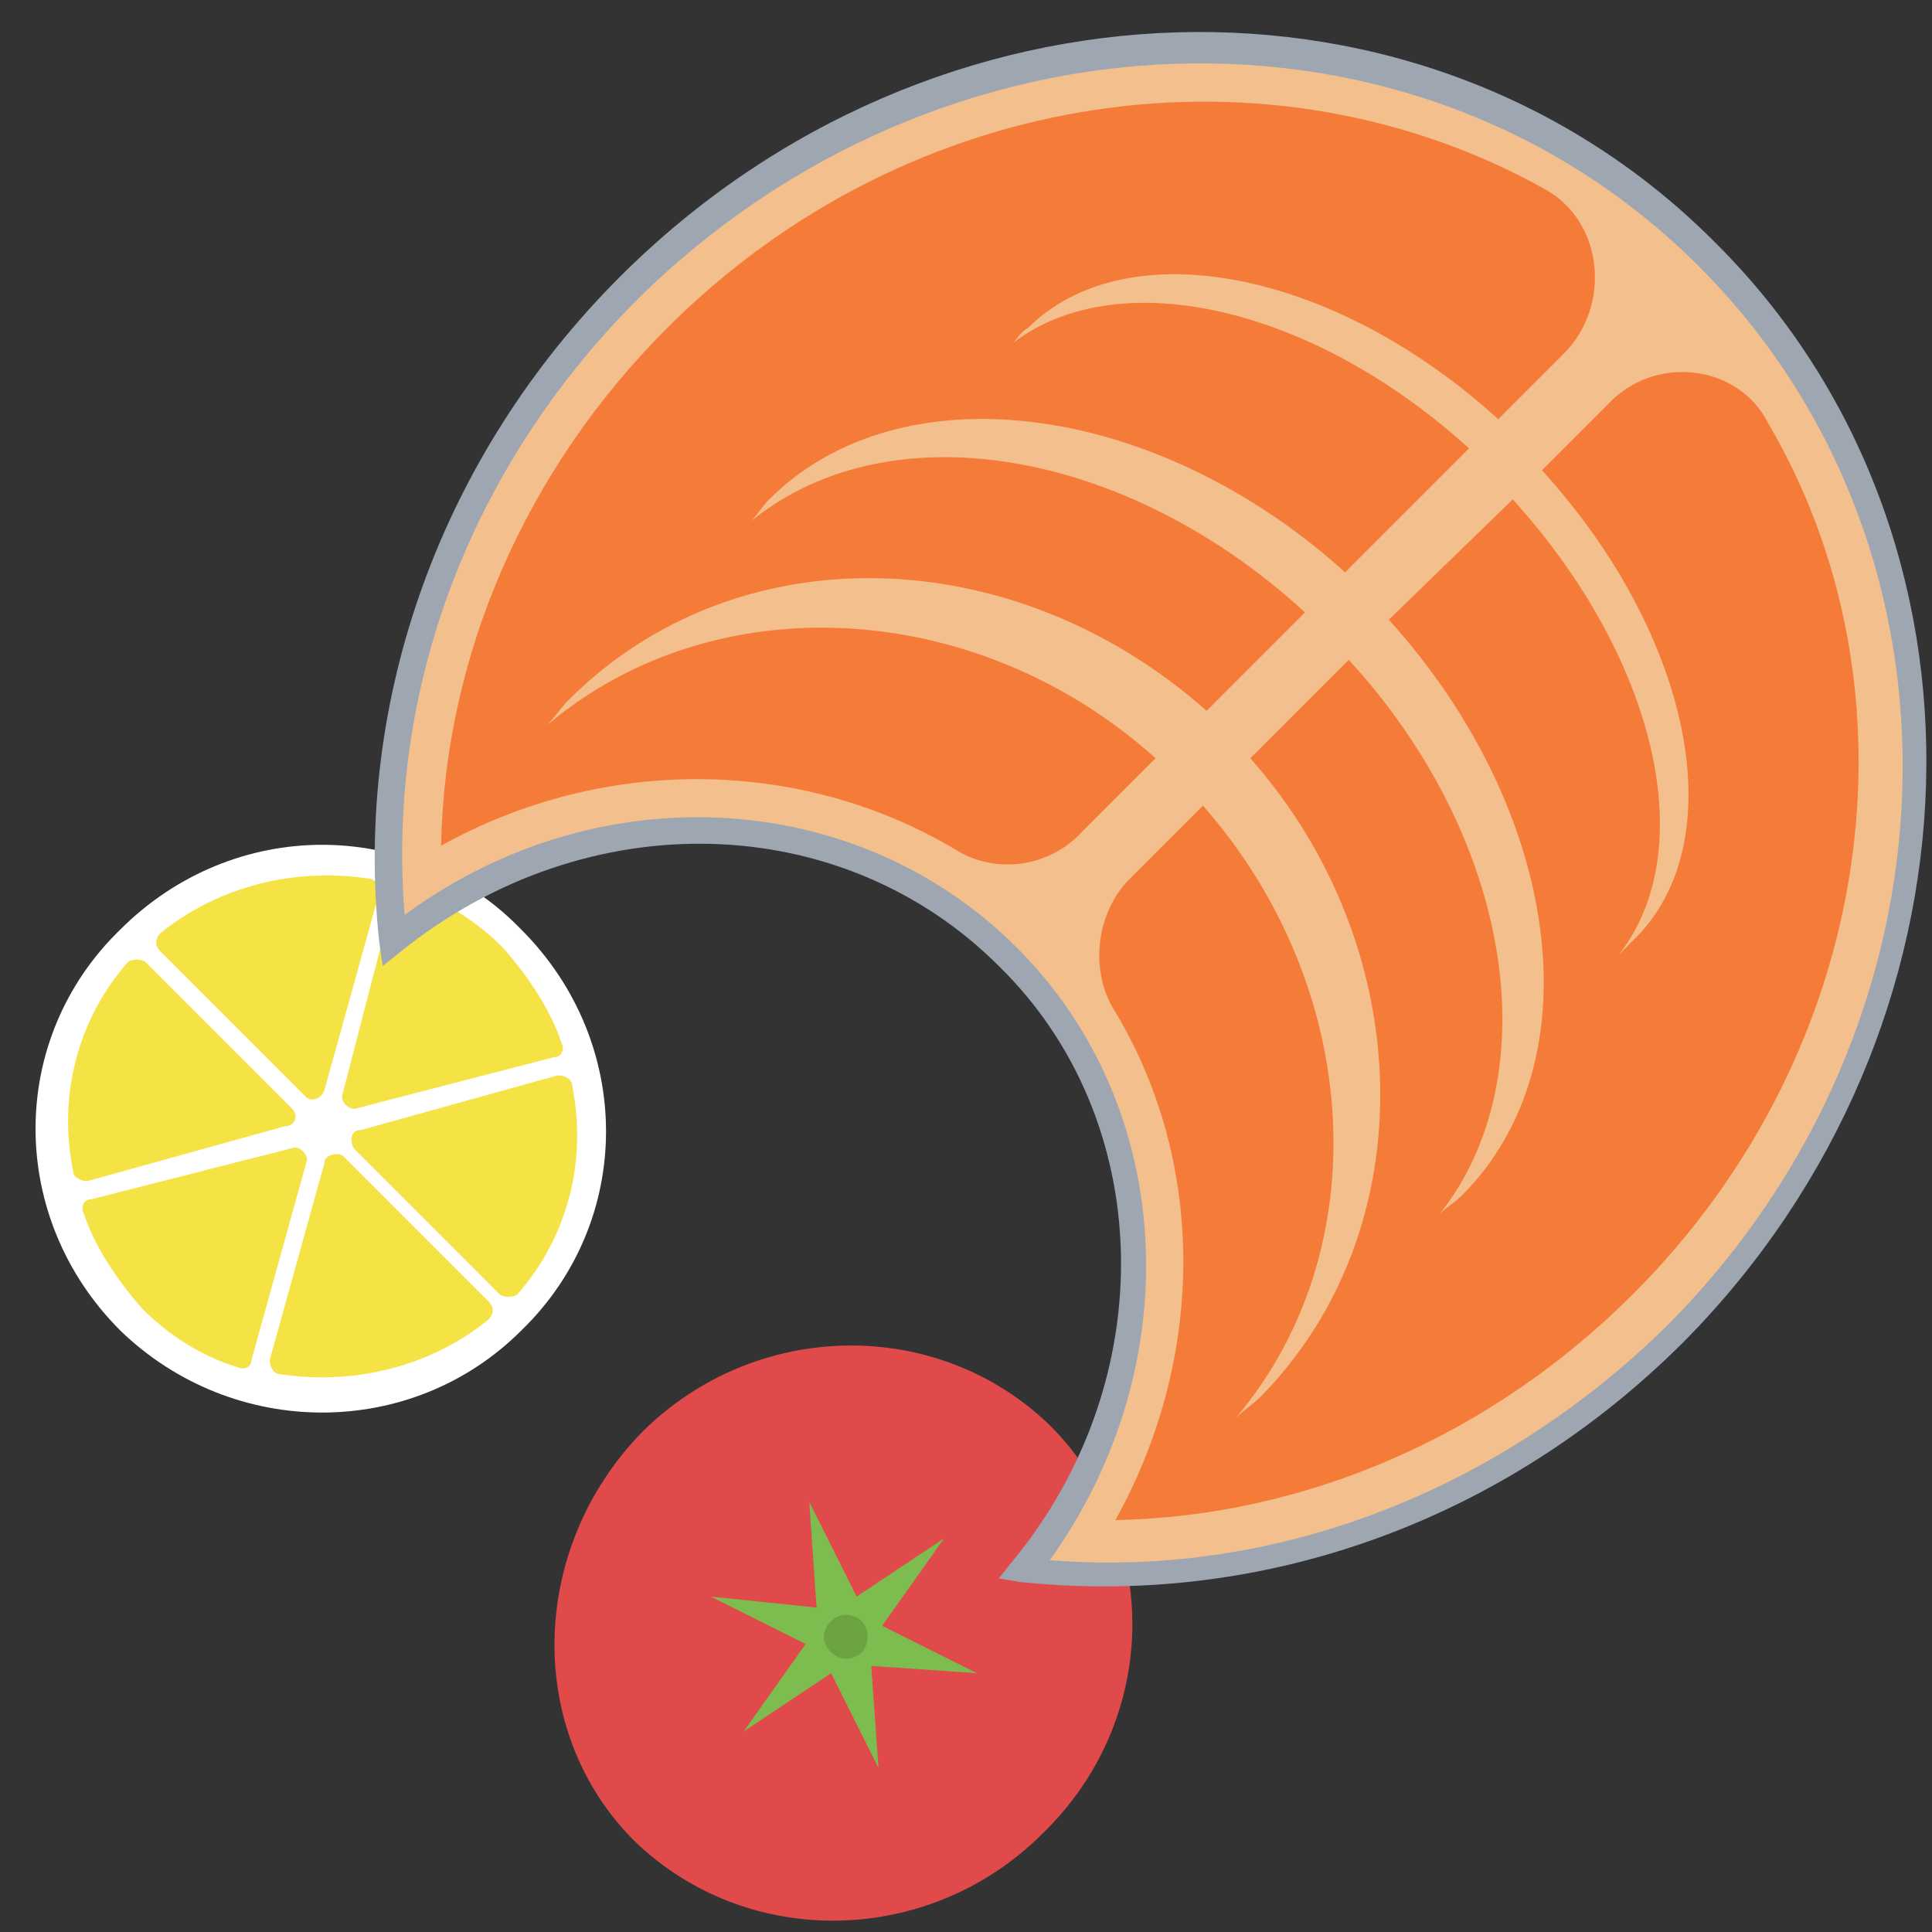 <svg width="53" height="53" viewBox="0 0 53 53" fill="none" xmlns="http://www.w3.org/2000/svg">
<rect x="0" y="0" width="53" height="53" fill="#333333" stroke="none"/>
<path d="M3.3 36.5C0.2 33.4 0.2 28.5 3.3 25.5C6.4 22.4 11.3 22.4 14.3 25.5C17.4 28.6 17.4 33.5 14.3 36.5C11.3 39.5 6.4 39.5 3.3 36.5Z" fill="white"/>
<path d="M8.901 31.9L7.401 37.3C7.401 37.5 7.501 37.7 7.701 37.7C9.701 38 11.8 37.5 13.4 36.2C13.501 36.1 13.601 35.9 13.4 35.7L9.401 31.7C9.201 31.6 8.901 31.7 8.901 31.9ZM15.2 29C15.4 29 15.501 28.8 15.4 28.6C15.101 27.7 14.501 26.8 13.8 26C13.101 25.3 12.2 24.7 11.2 24.4C11.001 24.3 10.8 24.4 10.8 24.6L9.401 30C9.301 30.2 9.601 30.5 9.801 30.4L15.2 29ZM2.501 32.9C2.301 32.9 2.201 33.1 2.301 33.3C2.601 34.2 3.201 35.1 3.901 35.9C4.601 36.6 5.501 37.2 6.501 37.5C6.701 37.6 6.901 37.5 6.901 37.3L8.401 31.9C8.501 31.7 8.201 31.4 8.001 31.5L2.501 32.9ZM9.701 31.5L13.7 35.5C13.8 35.6 14.101 35.6 14.2 35.5C15.601 33.9 16.101 31.8 15.7 29.8C15.7 29.6 15.501 29.5 15.3 29.5L9.901 31C9.601 31 9.601 31.3 9.701 31.5ZM8.001 30.4L4.001 26.4C3.901 26.3 3.601 26.3 3.501 26.4C2.101 28 1.601 30.1 2.001 32.1C2.001 32.3 2.201 32.4 2.401 32.4L7.801 30.9C8.101 30.9 8.201 30.6 8.001 30.4ZM8.901 29.9L10.4 24.5C10.4 24.3 10.3 24.1 10.101 24.1C8.101 23.8 6.001 24.3 4.401 25.6C4.301 25.7 4.201 25.9 4.401 26.1L8.401 30.1C8.501 30.2 8.801 30.2 8.901 29.9Z" fill="#F5E346"/>
<path d="M28.6 50.3C25.5 53.4 20.5 53.5 17.4 50.5C14.4 47.5 14.5 42.5 17.6 39.3C20.7 36.2 25.7 36.1 28.8 39.1C31.9 42.2 31.8 47.2 28.6 50.3Z" fill="#E14A4A"/>
<path d="M23.9 45.7L26.8 45.9L24.2 44.6L25.9 42.2L23.5 43.8L22.2 41.2L22.4 44.1L19.5 43.8L22.1 45.1L20.4 47.5L22.8 45.9L24.1 48.5L23.9 45.7Z" fill="#7DBC4F"/>
<path d="M23.8 44.9C23.8 45.3 23.5 45.5 23.2 45.5C22.9 45.5 22.6 45.2 22.6 44.9C22.6 44.6 22.9 44.3 23.2 44.3C23.5 44.3 23.8 44.5 23.8 44.9Z" fill="#6CA341"/>
<path d="M46.899 7C38.999 -0.9 25.699 -0.5 17.299 7.9C12.299 12.9 10.099 19.5 10.799 25.8C15.899 21.7 23.199 21.8 27.599 26.2C32.099 30.7 32.099 37.9 27.999 43C34.199 43.7 40.899 41.5 45.899 36.5C54.399 28.1 54.799 14.9 46.899 7Z" fill="#F3BF8D"/>
<path d="M27.399 43.3L27.799 42.8C31.899 37.8 31.699 30.7 27.399 26.5C23.099 22.2 16.099 22 10.999 26.1L10.499 26.5L10.399 25.8C9.699 19.2 12.099 12.5 16.999 7.6C25.599 -1 39.099 -1.4 47.099 6.7C55.099 14.7 54.699 28.2 46.199 36.8C41.299 41.7 34.699 44.1 27.999 43.4L27.399 43.3ZM27.899 26C32.299 30.4 32.599 37.5 28.799 42.8C34.999 43.3 41.099 40.9 45.699 36.4C53.999 28.1 54.399 15.1 46.599 7.3C38.799 -0.5 25.799 -8.4877e-05 17.499 8.2C12.899 12.8 10.599 18.9 11.099 25.1C16.399 21.2 23.499 21.6 27.899 26Z" fill="#9DA6B1"/>
<path d="M44.099 11.1L42.299 12.9C46.399 17.4 47.599 23.1 44.799 25.8C44.699 25.9 44.499 26.1 44.399 26.2C46.699 23.3 45.399 18 41.499 13.7L38.099 17C42.799 22.2 43.799 29.1 40.099 32.8C39.899 33 39.699 33.1 39.499 33.3C42.499 29.5 41.499 23 36.999 18.1L34.299 20.8C38.899 26 39.099 33.7 34.599 38.3C34.399 38.5 34.099 38.7 33.899 38.9C37.799 34.3 37.399 27.1 32.999 22.1L30.999 24.1C30.099 25 29.899 26.5 30.499 27.6C33.099 31.8 33.099 37.2 30.599 41.7C35.799 41.6 40.899 39.4 44.799 35.5C51.499 28.8 52.799 18.9 48.499 11.6C47.699 10 45.399 9.7 44.099 11.1Z" fill="#F47C38"/>
<path d="M15 19.9C15.2 19.7 15.4 19.4 15.6 19.2C20.2 14.6 27.8 14.8 33.1 19.5L35.8 16.8C30.9 12.3 24.4 11.2 20.6 14.3C20.8 14.1 20.9 13.9 21.1 13.7C24.7 10.1 31.7 11 36.9 15.7L40.3 12.3C36 8.4 30.7 7.2 27.8 9.4C27.9 9.3 28 9.1 28.2 9C30.9 6.3 36.6 7.4 41.1 11.5L42.9 9.7C44.2 8.4 44 6.1 42.4 5.2C34.9 1 25 2.3 18.3 9C14.4 12.9 12.2 18 12.1 23.2C16.6 20.7 22 20.8 26.2 23.3C27.3 24 28.8 23.8 29.7 22.8L31.7 20.8C26.8 16.4 19.6 16 15 19.9Z" fill="#F47C38"/>
</svg>
